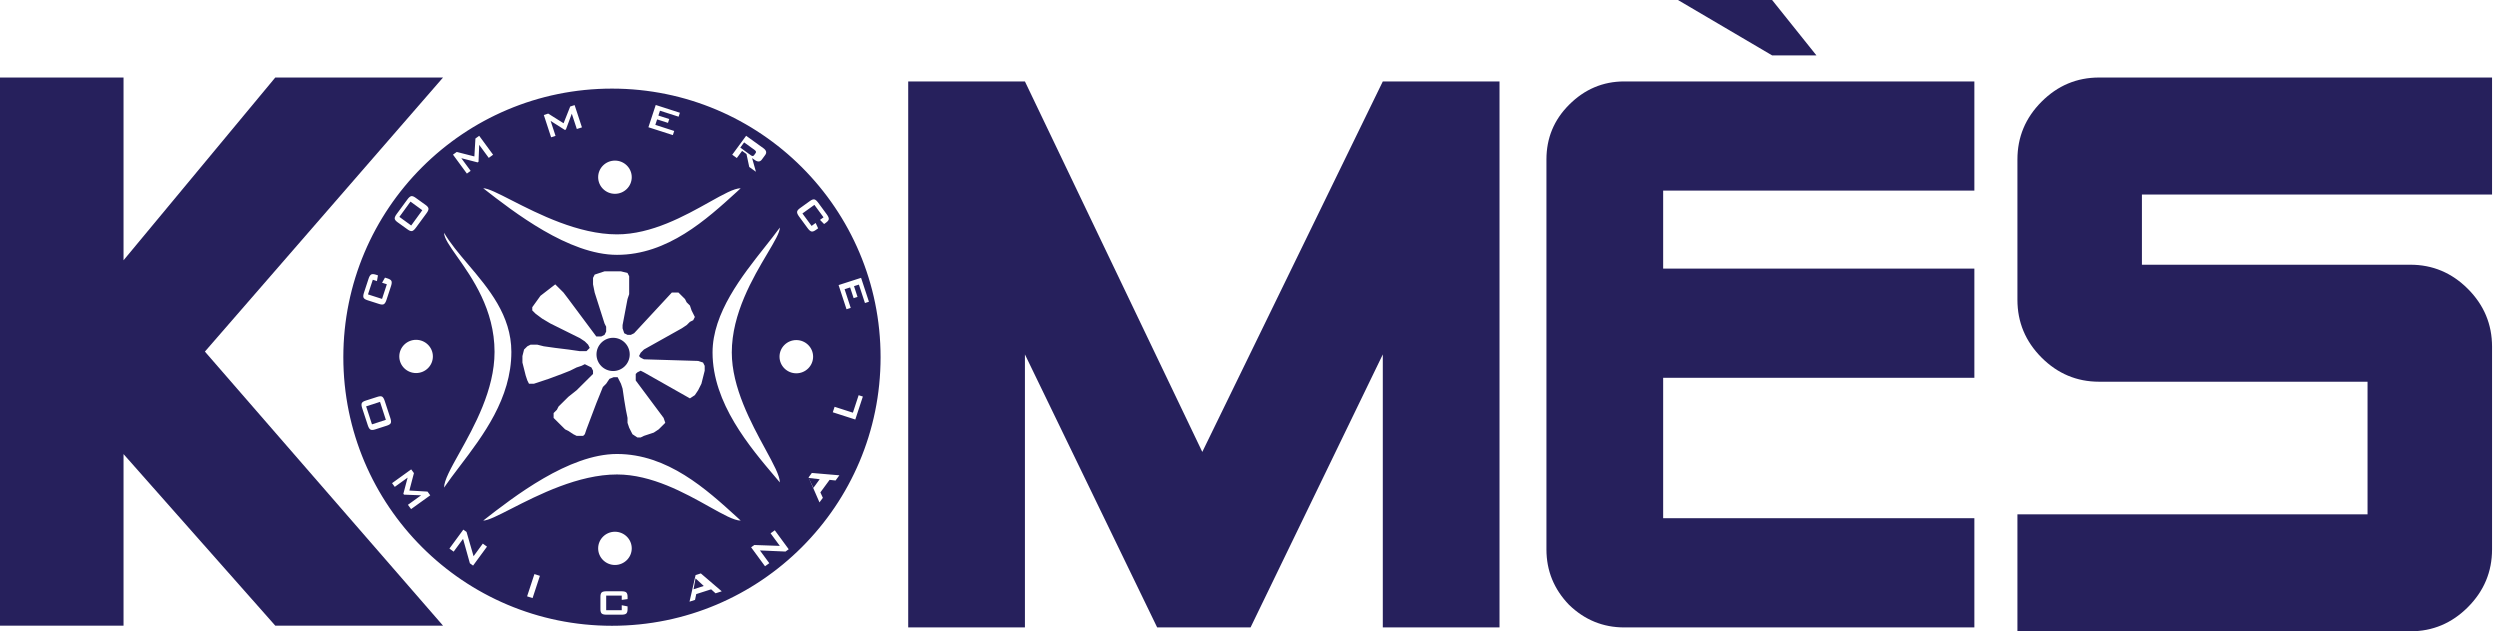 <svg width="99" height="25" viewBox="0 0 99 25" fill="none" xmlns="http://www.w3.org/2000/svg">
<path d="M70.175 0H66.447L70.175 2.193H71.93L70.175 0Z" fill="#26205C"/>
<path d="M17.544 24.776H10.901L4.892 17.982V24.776H0V3.07H4.892V10.307L10.901 3.07H17.544L8.114 13.923L17.544 24.776Z" fill="#26205C"/>
<path d="M97.729 24.043C98.366 23.404 98.685 22.642 98.685 21.757V13.726C98.685 12.841 98.366 12.079 97.729 11.441C97.092 10.802 96.332 10.483 95.45 10.483H84.82V7.703H98.685V3.07H83.125C82.242 3.07 81.482 3.389 80.845 4.028C80.208 4.666 79.89 5.428 79.89 6.313V11.873C79.89 12.758 80.208 13.52 80.845 14.159C81.482 14.797 82.242 15.116 83.125 15.116H93.755V20.367H79.89V25H95.45C96.332 25 97.092 24.681 97.729 24.043Z" fill="#26205C"/>
<path d="M59.381 24.846H54.759V14.035L49.522 24.846H45.824L40.587 14.035V24.846H35.965V3.225H40.587L47.611 17.896L54.759 3.225H59.381V24.846Z" fill="#26205C"/>
<path d="M78.185 24.846H64.32C63.478 24.846 62.749 24.547 62.133 23.95C61.537 23.332 61.239 22.601 61.239 21.757V6.313C61.239 5.469 61.537 4.748 62.133 4.151C62.749 3.534 63.478 3.225 64.32 3.225H78.185V7.549H65.861V10.637H78.185V14.962H65.861V20.521H78.185V24.846Z" fill="#26205C"/>
<path d="M15.815 8.589L16.283 8.93L16.723 8.325L16.255 7.984L15.815 8.589Z" fill="#26205C"/>
<path d="M29.923 6.061C29.953 6.021 29.939 5.981 29.884 5.94L29.467 5.638L29.316 5.845L29.733 6.148C29.788 6.188 29.831 6.189 29.86 6.148L29.923 6.061Z" fill="#26205C"/>
<path d="M32.02 18.926L32.21 19.321L32.46 18.977L32.02 18.926Z" fill="#26205C"/>
<path d="M27.543 22.904L27.464 23.336L27.869 23.204L27.543 22.904Z" fill="#26205C"/>
<path d="M15.049 15.914L14.499 16.092L14.73 16.804L15.28 16.625L15.049 15.914Z" fill="#26205C"/>
<path d="M23.621 14.035C23.621 14.399 23.916 14.693 24.279 14.693C24.642 14.693 24.937 14.399 24.937 14.035C24.937 13.672 24.642 13.377 24.279 13.377C23.916 13.377 23.621 13.672 23.621 14.035Z" fill="#26205C"/>
<path fill-rule="evenodd" clip-rule="evenodd" d="M13.596 14.145C13.596 20.019 18.359 24.781 24.234 24.781C30.108 24.781 34.871 20.019 34.871 14.145C34.871 8.271 30.108 3.509 24.234 3.509C18.359 3.509 13.596 8.271 13.596 14.145ZM14.927 11.131L14.763 11.078L14.572 11.658L15.129 11.837L15.319 11.257L15.13 11.196L15.245 10.994L15.35 11.027C15.433 11.054 15.484 11.088 15.502 11.13C15.52 11.172 15.514 11.238 15.485 11.327L15.304 11.877C15.275 11.966 15.241 12.022 15.2 12.045C15.161 12.067 15.1 12.065 15.018 12.039L14.548 11.888C14.465 11.861 14.415 11.827 14.396 11.786C14.378 11.745 14.384 11.68 14.413 11.591L14.594 11.04C14.623 10.951 14.657 10.895 14.697 10.871C14.736 10.848 14.797 10.85 14.88 10.876L14.967 10.904L14.927 11.131ZM16.144 9.088L15.744 8.801C15.672 8.749 15.634 8.701 15.63 8.657C15.626 8.612 15.652 8.552 15.708 8.476L16.134 7.896C16.189 7.821 16.239 7.778 16.283 7.768C16.327 7.758 16.385 7.779 16.456 7.83L16.856 8.117C16.927 8.168 16.964 8.216 16.968 8.262C16.972 8.307 16.947 8.367 16.892 8.442L16.466 9.022C16.411 9.097 16.361 9.14 16.316 9.15C16.272 9.159 16.214 9.139 16.144 9.088ZM18.638 6.767L18.489 6.874L17.938 6.124L18.087 6.017L18.785 6.195L18.827 5.485L18.976 5.378L19.527 6.128L19.355 6.252L18.976 5.736L18.95 6.405L18.914 6.431L18.268 6.264L18.638 6.767ZM21.999 5.38L21.824 5.437L21.535 4.554L21.709 4.498L22.318 4.881L22.58 4.218L22.755 4.162L23.045 5.044L22.842 5.109L22.643 4.502L22.409 5.131L22.367 5.145L21.805 4.788L21.999 5.38ZM26.645 5.35L25.677 5.039L25.967 4.157L26.924 4.465L26.873 4.621L26.135 4.384L26.072 4.576L26.502 4.714L26.452 4.866L26.022 4.728L25.951 4.945L26.699 5.186L26.645 5.35ZM29.178 6.258L28.996 6.127L29.547 5.377L30.23 5.868C30.348 5.953 30.372 6.044 30.3 6.141L30.17 6.318C30.1 6.414 30.005 6.419 29.887 6.334L29.783 6.26L29.935 6.802L29.67 6.612L29.561 6.1L29.387 5.975L29.178 6.258ZM32.472 8.707L32.612 8.606L32.25 8.113L31.776 8.453L32.139 8.946L32.3 8.83L32.398 9.042L32.308 9.106C32.238 9.157 32.18 9.177 32.135 9.167C32.09 9.157 32.04 9.114 31.984 9.038L31.64 8.57C31.585 8.494 31.559 8.434 31.565 8.388C31.57 8.343 31.607 8.296 31.676 8.246L32.076 7.958C32.147 7.908 32.204 7.887 32.249 7.897C32.293 7.906 32.343 7.949 32.399 8.025L32.743 8.493C32.798 8.569 32.824 8.629 32.82 8.675C32.816 8.72 32.778 8.768 32.708 8.819L32.634 8.872L32.472 8.707ZM33.522 12.246L33.208 11.289L34.099 11.002L34.41 11.949L34.252 12L34.012 11.27L33.819 11.332L33.958 11.758L33.804 11.807L33.665 11.382L33.446 11.453L33.689 12.193L33.522 12.246ZM34.169 15.703L33.87 16.613L32.978 16.326L33.05 16.109L33.775 16.342L34.002 15.65L34.169 15.703ZM32.585 19.713L32.451 19.895L32.02 18.905L32.149 18.729L33.239 18.822L33.088 19.028L32.852 19.002L32.487 19.499L32.585 19.713ZM30.464 22.302L30.295 22.424L29.744 21.673L29.872 21.582L30.881 21.617L30.515 21.119L30.682 20.999L31.233 21.75L31.106 21.841L30.093 21.797L30.464 22.302ZM27.523 23.756L27.305 23.826L27.545 22.774L27.753 22.707L28.581 23.416L28.336 23.495L28.161 23.337L27.571 23.526L27.523 23.756ZM24.621 23.756V23.585H24.005V24.164H24.621V23.967L24.852 24.013V24.123C24.852 24.209 24.834 24.267 24.799 24.297C24.765 24.327 24.7 24.342 24.606 24.342H24.02C23.926 24.342 23.862 24.327 23.828 24.296C23.794 24.265 23.777 24.207 23.777 24.123V23.634C23.777 23.547 23.794 23.489 23.828 23.459C23.862 23.429 23.926 23.414 24.02 23.414H24.606C24.7 23.414 24.765 23.429 24.799 23.459C24.834 23.489 24.852 23.547 24.852 23.634V23.724L24.621 23.756ZM21.09 23.685L20.873 23.615L21.163 22.733L21.38 22.803L21.09 23.685ZM17.965 21.845L17.797 21.723L18.348 20.973L18.475 21.064L18.753 22.026L19.119 21.527L19.285 21.647L18.734 22.398L18.607 22.306L18.337 21.339L17.965 21.845ZM15.633 19.28L15.525 19.133L16.283 18.587L16.392 18.735L16.211 19.425L16.93 19.467L17.038 19.615L16.279 20.16L16.154 19.99L16.676 19.614L15.999 19.588L15.973 19.553L16.142 18.914L15.633 19.28ZM14.478 15.865L14.948 15.714C15.032 15.687 15.094 15.684 15.132 15.707C15.171 15.73 15.205 15.786 15.234 15.875L15.458 16.557C15.487 16.646 15.493 16.711 15.475 16.752C15.458 16.793 15.407 16.827 15.322 16.855L14.852 17.006C14.77 17.032 14.708 17.034 14.669 17.01C14.629 16.987 14.595 16.932 14.566 16.844L14.342 16.162C14.313 16.073 14.308 16.008 14.326 15.967C14.344 15.925 14.395 15.891 14.478 15.865ZM25.017 7.017C25.017 7.381 24.719 7.675 24.352 7.675C23.985 7.675 23.687 7.381 23.687 7.017C23.687 6.654 23.985 6.36 24.352 6.36C24.719 6.36 25.017 6.654 25.017 7.017ZM25.017 21.715C25.017 22.078 24.719 22.373 24.352 22.373C23.985 22.373 23.687 22.078 23.687 21.715C23.687 21.352 23.985 21.057 24.352 21.057C24.719 21.057 25.017 21.352 25.017 21.715ZM17.142 14.115C17.142 14.479 16.844 14.773 16.477 14.773C16.11 14.773 15.812 14.479 15.812 14.115C15.812 13.752 16.11 13.457 16.477 13.457C16.844 13.457 17.142 13.752 17.142 14.115ZM32.199 14.124C32.199 14.488 31.901 14.783 31.534 14.783C31.167 14.783 30.869 14.488 30.869 14.124C30.869 13.761 31.167 13.467 31.534 13.467C31.901 13.467 32.199 13.761 32.199 14.124ZM20.254 20.141C19.724 20.412 19.326 20.615 19.135 20.615C20.352 19.667 22.527 17.978 24.433 17.978C26.441 17.978 27.977 19.379 29.181 20.476C29.232 20.523 29.282 20.569 29.332 20.615C29.071 20.615 28.636 20.371 28.083 20.062C27.122 19.525 25.806 18.789 24.433 18.789C22.905 18.789 21.314 19.6 20.254 20.141ZM24.433 10.092C22.527 10.092 20.352 8.403 19.135 7.455C19.326 7.455 19.724 7.658 20.254 7.929C21.314 8.47 22.905 9.281 24.433 9.281C25.806 9.281 27.122 8.545 28.083 8.008C28.636 7.699 29.071 7.455 29.332 7.455C29.283 7.501 29.233 7.546 29.182 7.593L29.181 7.594C27.977 8.691 26.441 10.092 24.433 10.092ZM18.103 10.162C17.807 9.742 17.585 9.428 17.585 9.218C17.826 9.631 18.172 10.04 18.536 10.469C19.349 11.428 20.25 12.49 20.25 13.935C20.25 15.775 19.125 17.254 18.208 18.461C17.981 18.76 17.767 19.042 17.585 19.309C17.585 19.023 17.852 18.545 18.19 17.939C18.778 16.884 19.584 15.44 19.584 13.935C19.584 12.257 18.695 11 18.103 10.162ZM30.297 9.771C30.512 9.499 30.713 9.246 30.882 9.012C30.882 9.205 30.671 9.561 30.389 10.037C29.825 10.987 28.979 12.413 28.979 13.957C28.979 15.341 29.746 16.752 30.306 17.781C30.628 18.373 30.882 18.84 30.882 19.103C30.83 19.042 30.777 18.98 30.723 18.916C29.681 17.688 28.217 15.964 28.217 13.957C28.217 12.398 29.382 10.927 30.297 9.771ZM25.5 17.26L25.37 17.324H25.24L25.045 17.195L24.915 16.938L24.85 16.744V16.55L24.785 16.228L24.72 15.841L24.654 15.389L24.59 15.196L24.459 14.938H24.297L24.134 15.002L24.004 15.196L23.874 15.325L23.614 15.97L23.224 17.002L23.159 17.195L23.094 17.26H22.834L22.704 17.195L22.509 17.066L22.378 17.002L21.923 16.55V16.357L22.053 16.228L22.118 16.099L22.509 15.712L22.834 15.454L23.484 14.809V14.68L23.419 14.551L23.159 14.422L23.029 14.486L22.834 14.551L22.574 14.68L22.248 14.809L21.728 15.002L21.143 15.196H20.948L20.883 15.067L20.818 14.873L20.688 14.357V14.1L20.753 13.841L20.883 13.713L21.013 13.648H21.273L21.533 13.713L21.988 13.777L22.509 13.841L22.964 13.906H23.224L23.354 13.777L23.289 13.648L23.159 13.519L22.964 13.39L21.793 12.809L21.468 12.616L21.208 12.422L21.078 12.293V12.165L21.403 11.713L21.988 11.261L22.313 11.584L22.509 11.842L23.614 13.325H23.809L23.939 13.261L24.004 13.132V12.938L23.939 12.809L23.549 11.584L23.484 11.261V11.004L23.549 10.874L23.939 10.745H24.59L24.85 10.81L24.915 10.939V11.649L24.85 11.842L24.654 12.874V13.003L24.72 13.197L24.85 13.261H24.98L25.11 13.197L26.605 11.584H26.866L27.126 11.842L27.191 11.971L27.321 12.1L27.386 12.293L27.516 12.552L27.451 12.681L27.321 12.745L27.191 12.874L26.996 13.003L25.5 13.841L25.37 13.97L25.305 14.1L25.37 14.164L25.5 14.229L27.646 14.293L27.841 14.357L27.906 14.486V14.68L27.776 15.196L27.646 15.454L27.516 15.648L27.321 15.776L25.5 14.745L25.37 14.68L25.24 14.745L25.175 14.809V15.067L26.28 16.55L26.345 16.744L26.085 17.002L25.89 17.131L25.5 17.26Z" fill="#26205C"/>
</svg>
